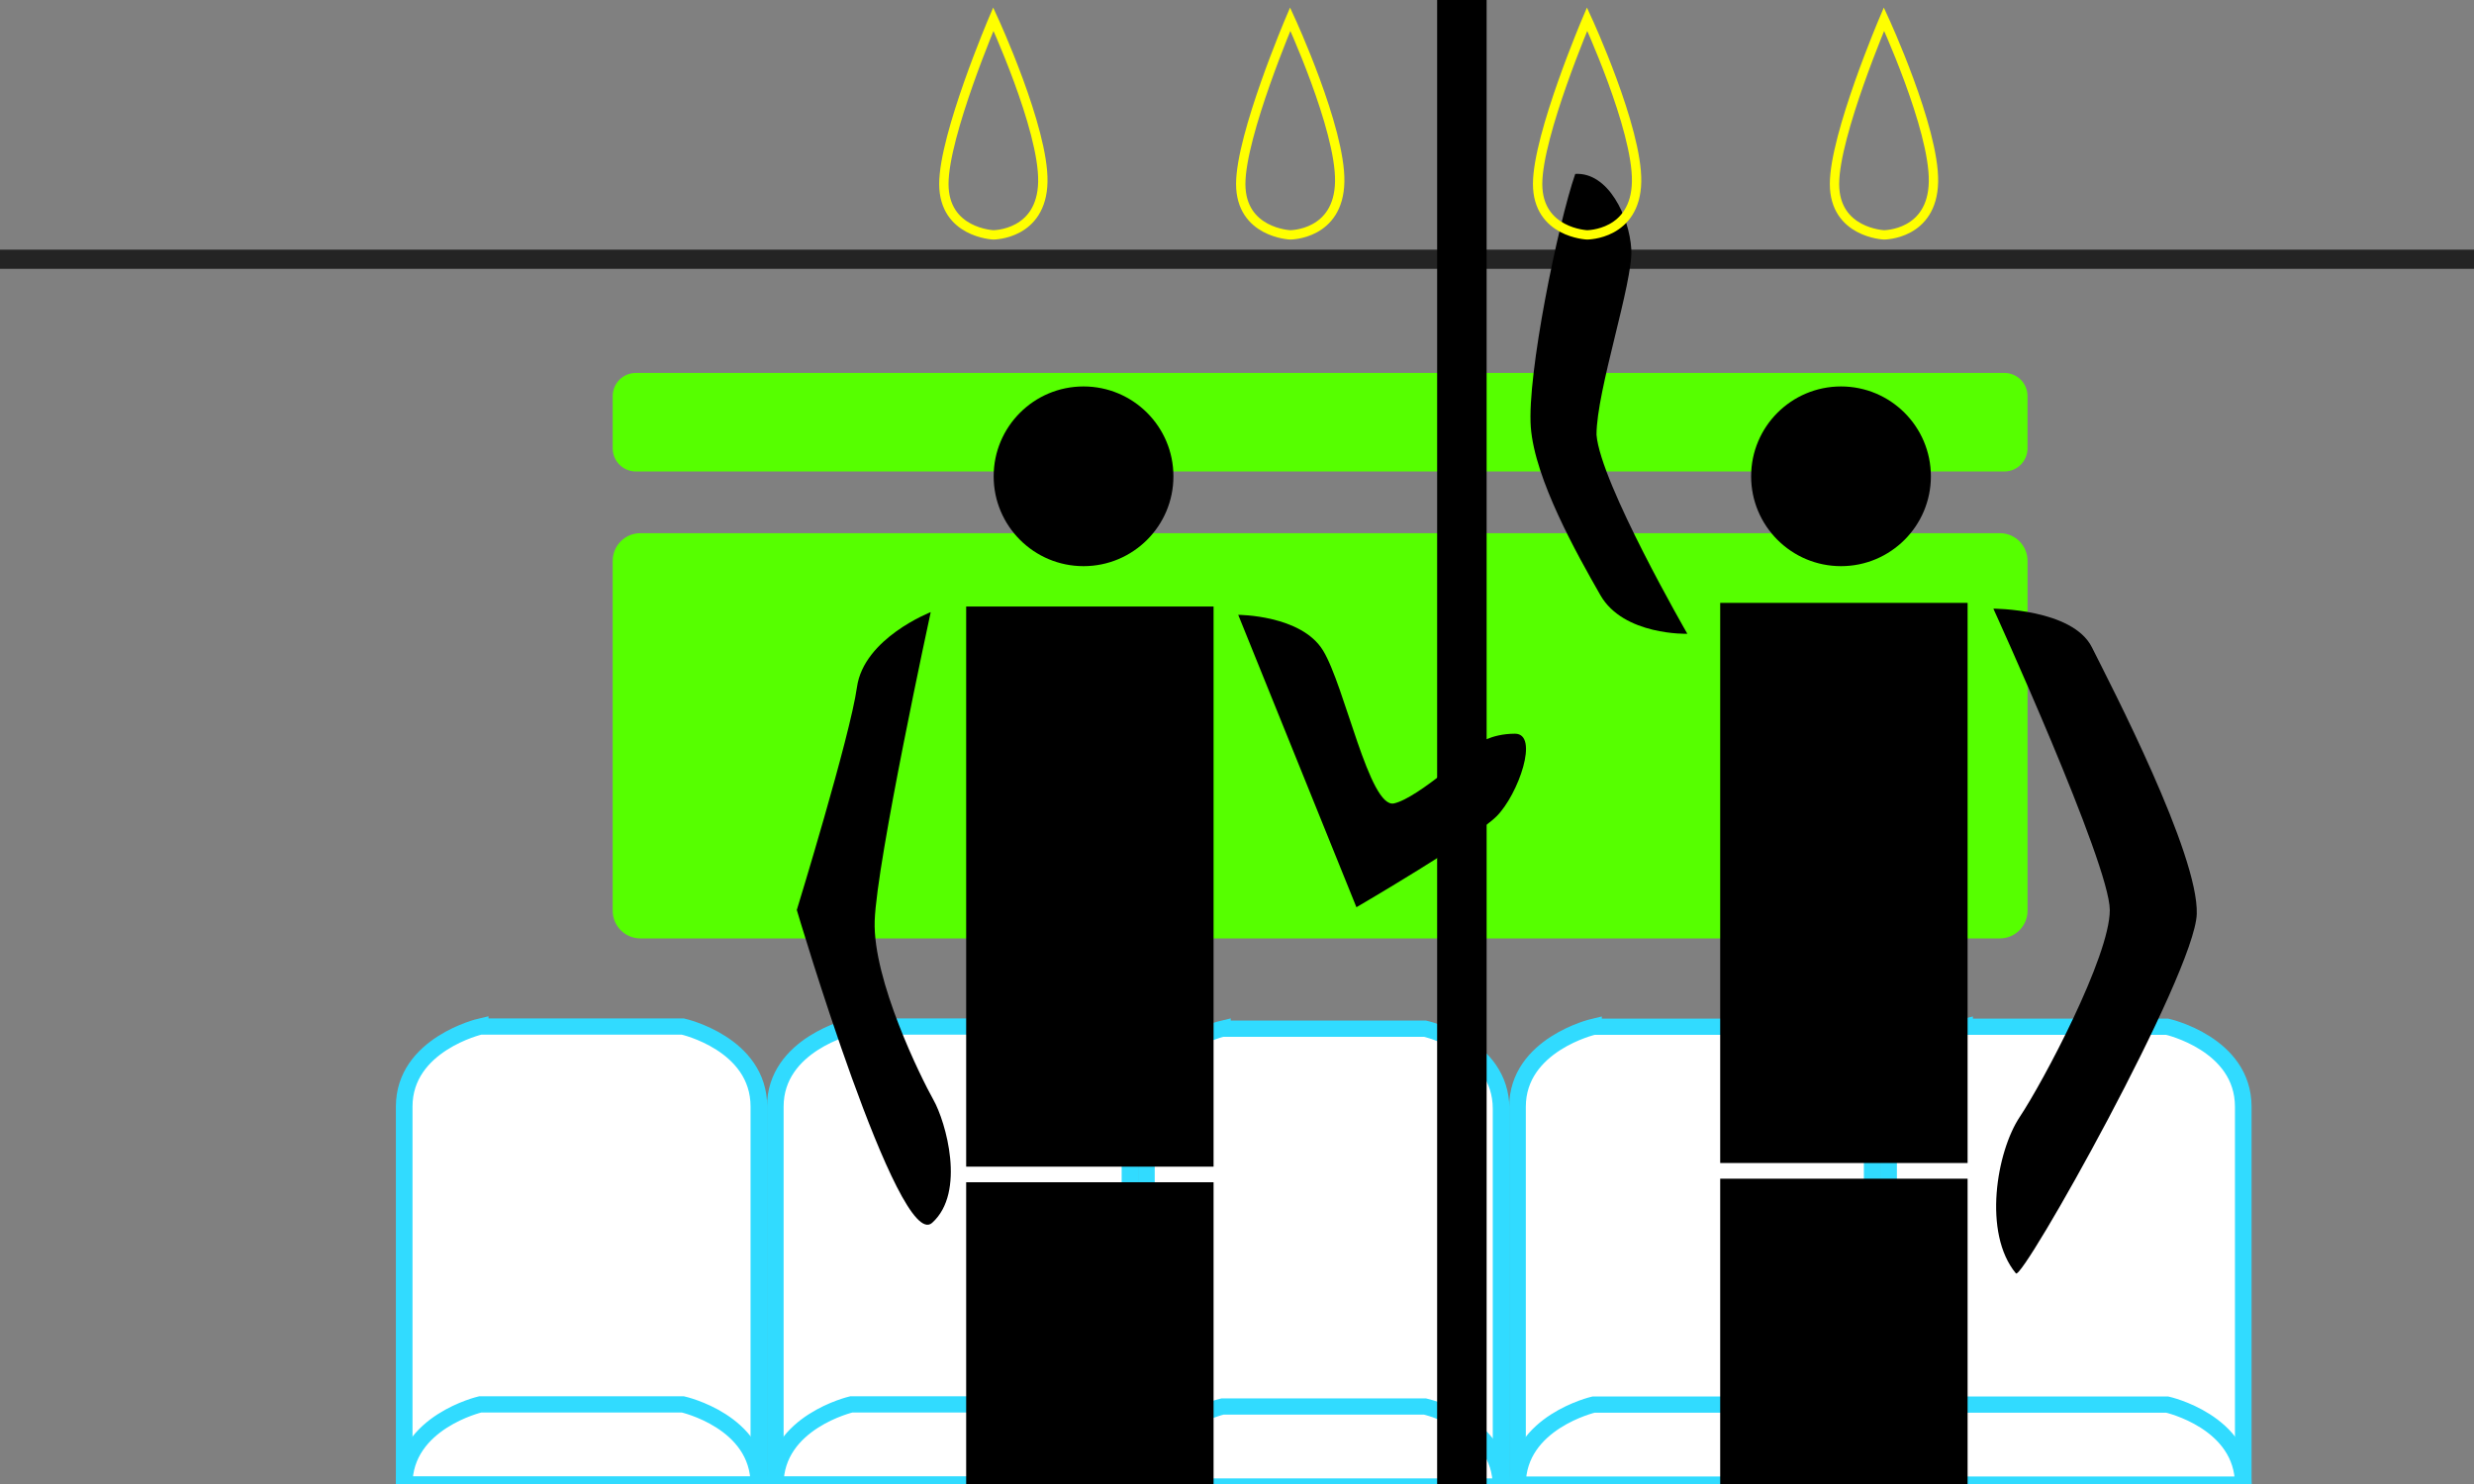 <?xml version="1.0" encoding="UTF-8" standalone="no"?>
<!-- Created with Inkscape (http://www.inkscape.org/) -->

<svg
   width="500"
   height="300"
   viewBox="0 0 132.292 79.375"
   version="1.1"
   id="svg1"
   inkscape:version="1.4 (86a8ad7, 2024-10-11)"
   sodipodi:docname="zwfh.svg"
   xmlns:inkscape="http://www.inkscape.org/namespaces/inkscape"
   xmlns:sodipodi="http://sodipodi.sourceforge.net/DTD/sodipodi-0.dtd"
   xmlns="http://www.w3.org/2000/svg"
   xmlns:svg="http://www.w3.org/2000/svg">
  <rect x="0" y="0" width="132.292" height="79.375" fill="#808080" stroke="none"/>
  <sodipodi:namedview
     id="namedview1"
     pagecolor="#ffffff"
     bordercolor="#cccccc"
     borderopacity="1"
     inkscape:showpageshadow="0"
     inkscape:pageopacity="1"
     inkscape:pagecheckerboard="0"
     inkscape:deskcolor="#d1d1d1"
     inkscape:document-units="px"
     showguides="true"
     inkscape:zoom="0.703"
     inkscape:cx="445.23471"
     inkscape:cy="101.70697"
     inkscape:window-width="1920"
     inkscape:window-height="1173"
     inkscape:window-x="-9"
     inkscape:window-y="-9"
     inkscape:window-maximized="1"
     inkscape:current-layer="layer1"
     showgrid="false">
    <inkscape:grid
       id="grid1"
       units="px"
       originx="0"
       originy="0"
       spacingx="0.265"
       spacingy="0.265"
       empcolor="#0099e5"
       empopacity="0.302"
       color="#0099e5"
       opacity="0.149"
       empspacing="5"
       dotted="false"
       gridanglex="30"
       gridanglez="30"
       visible="false" />
  </sodipodi:namedview>
  <defs
     id="defs1" />
  <g
     inkscape:groupmode="layer"
     id="layer2"
     inkscape:label="图层 2"
     style="display:inline">
    <path
       id="rect7"
       style="fill:#56ff00;stroke-width:0.5"
       d="m 34.003,19.947 h 73.174 c 0.687,0 1.24,0.553 1.24,1.24 v 2.791 c 0,0.687 -0.553,1.24 -1.24,1.24 H 34.003 c -0.687,0 -1.24,-0.553 -1.24,-1.24 v -2.791 c 0,-0.687 0.553,-1.24 1.24,-1.24 z" />
    <path
       id="rect7-8"
       style="fill:#56ff00;stroke-width:1.014"
       d="m 34.246,28.517 h 72.689 c 0.821,0 1.483,0.661 1.483,1.483 v 18.71 c 0,0.821 -0.661,1.483 -1.483,1.483 H 34.246 c -0.821,0 -1.483,-0.661 -1.483,-1.483 v -18.71 c 0,-0.821 0.661,-1.483 1.483,-1.483 z" />
    <g
       id="g2"
       style="fill:#ffffff;fill-opacity:1;stroke:#31dbff;stroke-width:0.868;stroke-dasharray:none;stroke-opacity:1"
       transform="matrix(1.024,0,0,1,7.933,0.027)">
      <g
         id="g1"
         style="fill:#ffffff;fill-opacity:1;stroke:#31dbff;stroke-width:0.868;stroke-dasharray:none;stroke-opacity:1">
        <path
           style="fill:#ffffff;fill-opacity:1;stroke:#31dbff;stroke-width:0.868;stroke-dasharray:none;stroke-opacity:1"
           d="m 17.329,54.88 10.583,-3e-6 c 0,0 3.969,0.909 3.969,4.28 0,6.987 0,20.214 0,20.214 H 13.36 c 0,0 0,-13.221 0,-20.214 0,-3.331 3.969,-4.28 3.969,-4.28 z"
           id="path8"
           sodipodi:nodetypes="ccsccsc" />
        <path
           style="fill:#ffffff;fill-opacity:1;stroke:#31dbff;stroke-width:0.868;stroke-dasharray:none;stroke-opacity:1"
           d="M 31.881,79.37 H 13.36 m 0,0 c 0,-3.331 3.969,-4.28 3.969,-4.28 l 10.583,-3e-6 c 0,0 3.969,0.909 3.969,4.28"
           id="path8-3"
           sodipodi:nodetypes="cccccc" />
      </g>
    </g>
    <g
       id="g3"
       style="display:inline;fill:#ffffff;fill-opacity:1;stroke:#31dbff;stroke-width:0.868;stroke-dasharray:none;stroke-opacity:1"
       transform="matrix(1.024,0,0,1,27.777,0.027)">
      <g
         id="g2-8"
         style="fill:#ffffff;fill-opacity:1;stroke:#31dbff;stroke-width:0.868;stroke-dasharray:none;stroke-opacity:1">
        <path
           style="fill:#ffffff;fill-opacity:1;stroke:#31dbff;stroke-width:0.868;stroke-dasharray:none;stroke-opacity:1"
           d="m 17.329,54.88 10.583,-3e-6 c 0,0 3.969,0.909 3.969,4.28 0,6.987 0,20.214 0,20.214 H 13.36 c 0,0 0,-13.221 0,-20.214 0,-3.331 3.969,-4.28 3.969,-4.28 z"
           id="path8-2"
           sodipodi:nodetypes="ccsccsc" />
        <path
           style="fill:#ffffff;fill-opacity:1;stroke:#31dbff;stroke-width:0.868;stroke-dasharray:none;stroke-opacity:1"
           d="M 31.881,79.37 H 13.36 m 0,0 c 0,-3.331 3.969,-4.28 3.969,-4.28 l 10.583,-3e-6 c 0,0 3.969,0.909 3.969,4.28"
           id="path8-3-4"
           sodipodi:nodetypes="cccccc" />
      </g>
    </g>
    <g
       id="g3-1"
       style="display:inline;fill:#ffffff;fill-opacity:1;stroke:#31dbff;stroke-width:0.868;stroke-dasharray:none;stroke-opacity:1"
       transform="matrix(1.024,0,0,1,47.621,0.141)">
      <g
         id="g2-8-1"
         style="fill:#ffffff;fill-opacity:1;stroke:#31dbff;stroke-width:0.868;stroke-dasharray:none;stroke-opacity:1">
        <path
           style="fill:#ffffff;fill-opacity:1;stroke:#31dbff;stroke-width:0.868;stroke-dasharray:none;stroke-opacity:1"
           d="m 17.329,54.88 10.583,-3e-6 c 0,0 3.969,0.909 3.969,4.28 0,6.987 0,20.214 0,20.214 H 13.36 c 0,0 0,-13.221 0,-20.214 0,-3.331 3.969,-4.28 3.969,-4.28 z"
           id="path8-2-5"
           sodipodi:nodetypes="ccsccsc" />
        <path
           style="fill:#ffffff;fill-opacity:1;stroke:#31dbff;stroke-width:0.868;stroke-dasharray:none;stroke-opacity:1"
           d="M 31.881,79.37 H 13.36 m 0,0 c 0,-3.331 3.969,-4.28 3.969,-4.28 l 10.583,-3e-6 c 0,0 3.969,0.909 3.969,4.28"
           id="path8-3-4-2"
           sodipodi:nodetypes="cccccc" />
      </g>
    </g>
    <g
       id="g3-1-2"
       style="display:inline;fill:#ffffff;fill-opacity:1;stroke:#31dbff;stroke-width:0.868;stroke-dasharray:none;stroke-opacity:1"
       transform="matrix(1.024,0,0,1,67.465,0.038)">
      <g
         id="g2-8-1-3"
         style="fill:#ffffff;fill-opacity:1;stroke:#31dbff;stroke-width:0.868;stroke-dasharray:none;stroke-opacity:1">
        <path
           style="fill:#ffffff;fill-opacity:1;stroke:#31dbff;stroke-width:0.868;stroke-dasharray:none;stroke-opacity:1"
           d="m 17.329,54.88 10.583,-3e-6 c 0,0 3.969,0.909 3.969,4.28 0,6.987 0,20.214 0,20.214 H 13.36 c 0,0 0,-13.221 0,-20.214 0,-3.331 3.969,-4.28 3.969,-4.28 z"
           id="path8-2-5-2"
           sodipodi:nodetypes="ccsccsc" />
        <path
           style="fill:#ffffff;fill-opacity:1;stroke:#31dbff;stroke-width:0.868;stroke-dasharray:none;stroke-opacity:1"
           d="M 31.881,79.37 H 13.36 m 0,0 c 0,-3.331 3.969,-4.28 3.969,-4.28 l 10.583,-3e-6 c 0,0 3.969,0.909 3.969,4.28"
           id="path8-3-4-2-2"
           sodipodi:nodetypes="cccccc" />
      </g>
    </g>
    <g
       id="g3-1-2-7"
       style="display:inline;fill:#ffffff;fill-opacity:1;stroke:#31dbff;stroke-width:0.868;stroke-dasharray:none;stroke-opacity:1"
       transform="matrix(1.024,0,0,1,87.308,0.038)">
      <g
         id="g2-8-1-3-6"
         style="fill:#ffffff;fill-opacity:1;stroke:#31dbff;stroke-width:0.868;stroke-dasharray:none;stroke-opacity:1">
        <path
           style="fill:#ffffff;fill-opacity:1;stroke:#31dbff;stroke-width:0.868;stroke-dasharray:none;stroke-opacity:1"
           d="m 17.329,54.88 10.583,-3e-6 c 0,0 3.969,0.909 3.969,4.28 0,6.987 0,20.214 0,20.214 H 13.36 c 0,0 0,-13.221 0,-20.214 0,-3.331 3.969,-4.28 3.969,-4.28 z"
           id="path8-2-5-2-1"
           sodipodi:nodetypes="ccsccsc" />
        <path
           style="fill:#ffffff;fill-opacity:1;stroke:#31dbff;stroke-width:0.868;stroke-dasharray:none;stroke-opacity:1"
           d="M 31.881,79.37 H 13.36 m 0,0 c 0,-3.331 3.969,-4.28 3.969,-4.28 l 10.583,-3e-6 c 0,0 3.969,0.909 3.969,4.28"
           id="path8-3-4-2-2-8"
           sodipodi:nodetypes="cccccc" />
      </g>
    </g>
  </g>
  <g
     inkscape:label="图层 1"
     inkscape:groupmode="layer"
     id="layer1"
     style="display:inline;opacity:1">
    <rect
       style="fill:#000000;fill-opacity:1;stroke:none;stroke-width:0.864;stroke-dasharray:none"
       id="rect1"
       width="2.646"
       height="79.375"
       x="76.848"
       y="0"
       ry="0" />
    <path
       style="fill:#000000;fill-opacity:1;stroke:none;stroke-width:0.4;stroke-dasharray:none;stroke-opacity:1"
       d="m 84.233,9.302 c 1.757,-0.103 2.894,2.274 2.997,4.031 0.103,1.757 -1.86,7.545 -1.86,9.922 0.207,2.584 4.858,10.645 4.858,10.645 0,0 -3.411,0.103 -4.651,-2.067 -1.24,-2.17 -3.514,-6.201 -3.721,-8.992 -0.207,-2.791 1.447,-10.852 2.377,-13.539 z"
       id="path4"
       sodipodi:nodetypes="csccssc" />
    <rect
       style="fill:#000000;fill-opacity:0.72;stroke:none;stroke-width:4.31;stroke-dasharray:none"
       id="rect2"
       width="2595.777"
       height="1.024"
       x="-1272.86"
       y="13.354" />
    <path
       style="fill:none;fill-opacity:0.72;stroke:#ffff00;stroke-width:0.5;stroke-dasharray:none;stroke-opacity:1"
       d="m 68.992,1.022 c 0,0 -2.646,6.2 -2.646,8.817 0,2.617 2.646,2.724 2.646,2.724 0,0 2.589,0.006 2.646,-2.838 0.057,-2.844 -2.646,-8.703 -2.646,-8.703 z"
       id="path2"
       sodipodi:nodetypes="cscsc" />
    <path
       style="fill:none;fill-opacity:0.72;stroke:#ffff00;stroke-width:0.5;stroke-dasharray:none;stroke-opacity:1"
       d="m 84.867,1.022 c 0,0 -2.646,6.2 -2.646,8.817 0,2.617 2.646,2.724 2.646,2.724 0,0 2.589,0.006 2.646,-2.838 0.057,-2.844 -2.646,-8.703 -2.646,-8.703 z"
       id="path2-1"
       sodipodi:nodetypes="cscsc" />
    <path
       style="fill:none;fill-opacity:0.72;stroke:#ffff00;stroke-width:0.5;stroke-dasharray:none;stroke-opacity:1"
       d="m 100.742,1.022 c 0,0 -2.646,6.2 -2.646,8.817 0,2.617 2.646,2.724 2.646,2.724 0,0 2.589,0.006 2.646,-2.838 0.057,-2.844 -2.646,-8.703 -2.646,-8.703 z"
       id="path2-1-4"
       sodipodi:nodetypes="cscsc" />
    <path
       style="fill:none;fill-opacity:0.72;stroke:#ffff00;stroke-width:0.5;stroke-dasharray:none;stroke-opacity:1"
       d="m 53.117,1.022 c 0,0 -2.646,6.2 -2.646,8.817 0,2.617 2.646,2.724 2.646,2.724 0,0 2.589,0.006 2.646,-2.838 0.057,-2.844 -2.646,-8.703 -2.646,-8.703 z"
       id="path2-4"
       sodipodi:nodetypes="cscsc" />
    <circle
       style="fill:#000000;fill-opacity:1;stroke:none;stroke-width:0.4;stroke-dasharray:none;stroke-opacity:1"
       id="path3"
       cx="98.444"
       cy="25.476"
       r="4.806" />
    <circle
       style="fill:#000000;fill-opacity:1;stroke:none;stroke-width:0.4;stroke-dasharray:none;stroke-opacity:1"
       id="path3-4"
       cx="57.94"
       cy="25.476"
       r="4.806" />
    <rect
       style="fill:#000000;fill-opacity:1;stroke:none;stroke-width:0.437;stroke-dasharray:none;stroke-opacity:1"
       id="rect4"
       width="13.229"
       height="29.96"
       x="91.984"
       y="32.246" />
    <rect
       style="fill:#000000;fill-opacity:1;stroke:none;stroke-width:0.323;stroke-dasharray:none;stroke-opacity:1"
       id="rect4-2"
       width="13.229"
       height="16.33"
       x="91.984"
       y="63.045" />
    <rect
       style="fill:#000000;fill-opacity:1;stroke:none;stroke-width:0.437;stroke-dasharray:none;stroke-opacity:1"
       id="rect4-6"
       width="13.229"
       height="29.96"
       x="51.664"
       y="32.441" />
    <rect
       style="fill:#000000;fill-opacity:1;stroke:none;stroke-width:0.323;stroke-dasharray:none;stroke-opacity:1"
       id="rect4-2-8"
       width="13.229"
       height="16.33"
       x="51.664"
       y="63.235" />
    <path
       style="fill:#000000;fill-opacity:1;stroke:none;stroke-width:0.5;stroke-dasharray:none;stroke-opacity:1"
       d="m 106.59,32.556 c 0,0 4.237,0 5.271,2.067 1.034,2.067 5.709,11.059 5.606,14.263 -0.103,3.204 -9.322,19.643 -9.67,19.224 -1.783,-2.148 -1.034,-6.511 0.207,-8.372 1.24,-1.86 4.813,-8.578 4.813,-11.059 0,-2.48 -6.226,-16.123 -6.226,-16.123 z"
       id="path5"
       sodipodi:nodetypes="csssssc" />
    <path
       style="fill:#000000;fill-opacity:1;stroke:none;stroke-width:0.5;stroke-dasharray:none;stroke-opacity:1"
       d="m 66.212,32.887 c 0,0 3.362,0 4.531,1.9 1.169,1.9 2.485,8.477 3.8,8.185 1.315,-0.292 4.421,-3.143 4.421,-3.143 0,0 0.731,-0.585 2.046,-0.585 1.315,0 0.183,3.252 -0.987,4.421 -1.169,1.169 -7.491,4.86 -7.491,4.86 z"
       id="path6"
       sodipodi:nodetypes="csscsscc" />
    <path
       style="fill:#000000;fill-opacity:1;stroke:none;stroke-width:0.5;stroke-dasharray:none;stroke-opacity:1"
       d="m 49.769,32.741 c 0,0 -3.581,1.389 -3.946,4.019 -0.365,2.631 -3.216,11.912 -3.216,11.912 0,0 5.434,18.349 7.235,16.736 1.819,-1.629 0.731,-5.408 0.073,-6.577 -0.658,-1.169 -3.246,-6.394 -3.143,-9.574 0.104,-3.179 2.996,-16.516 2.996,-16.516 z"
       id="path7"
       sodipodi:nodetypes="cscsszc" />
  </g>
</svg>
